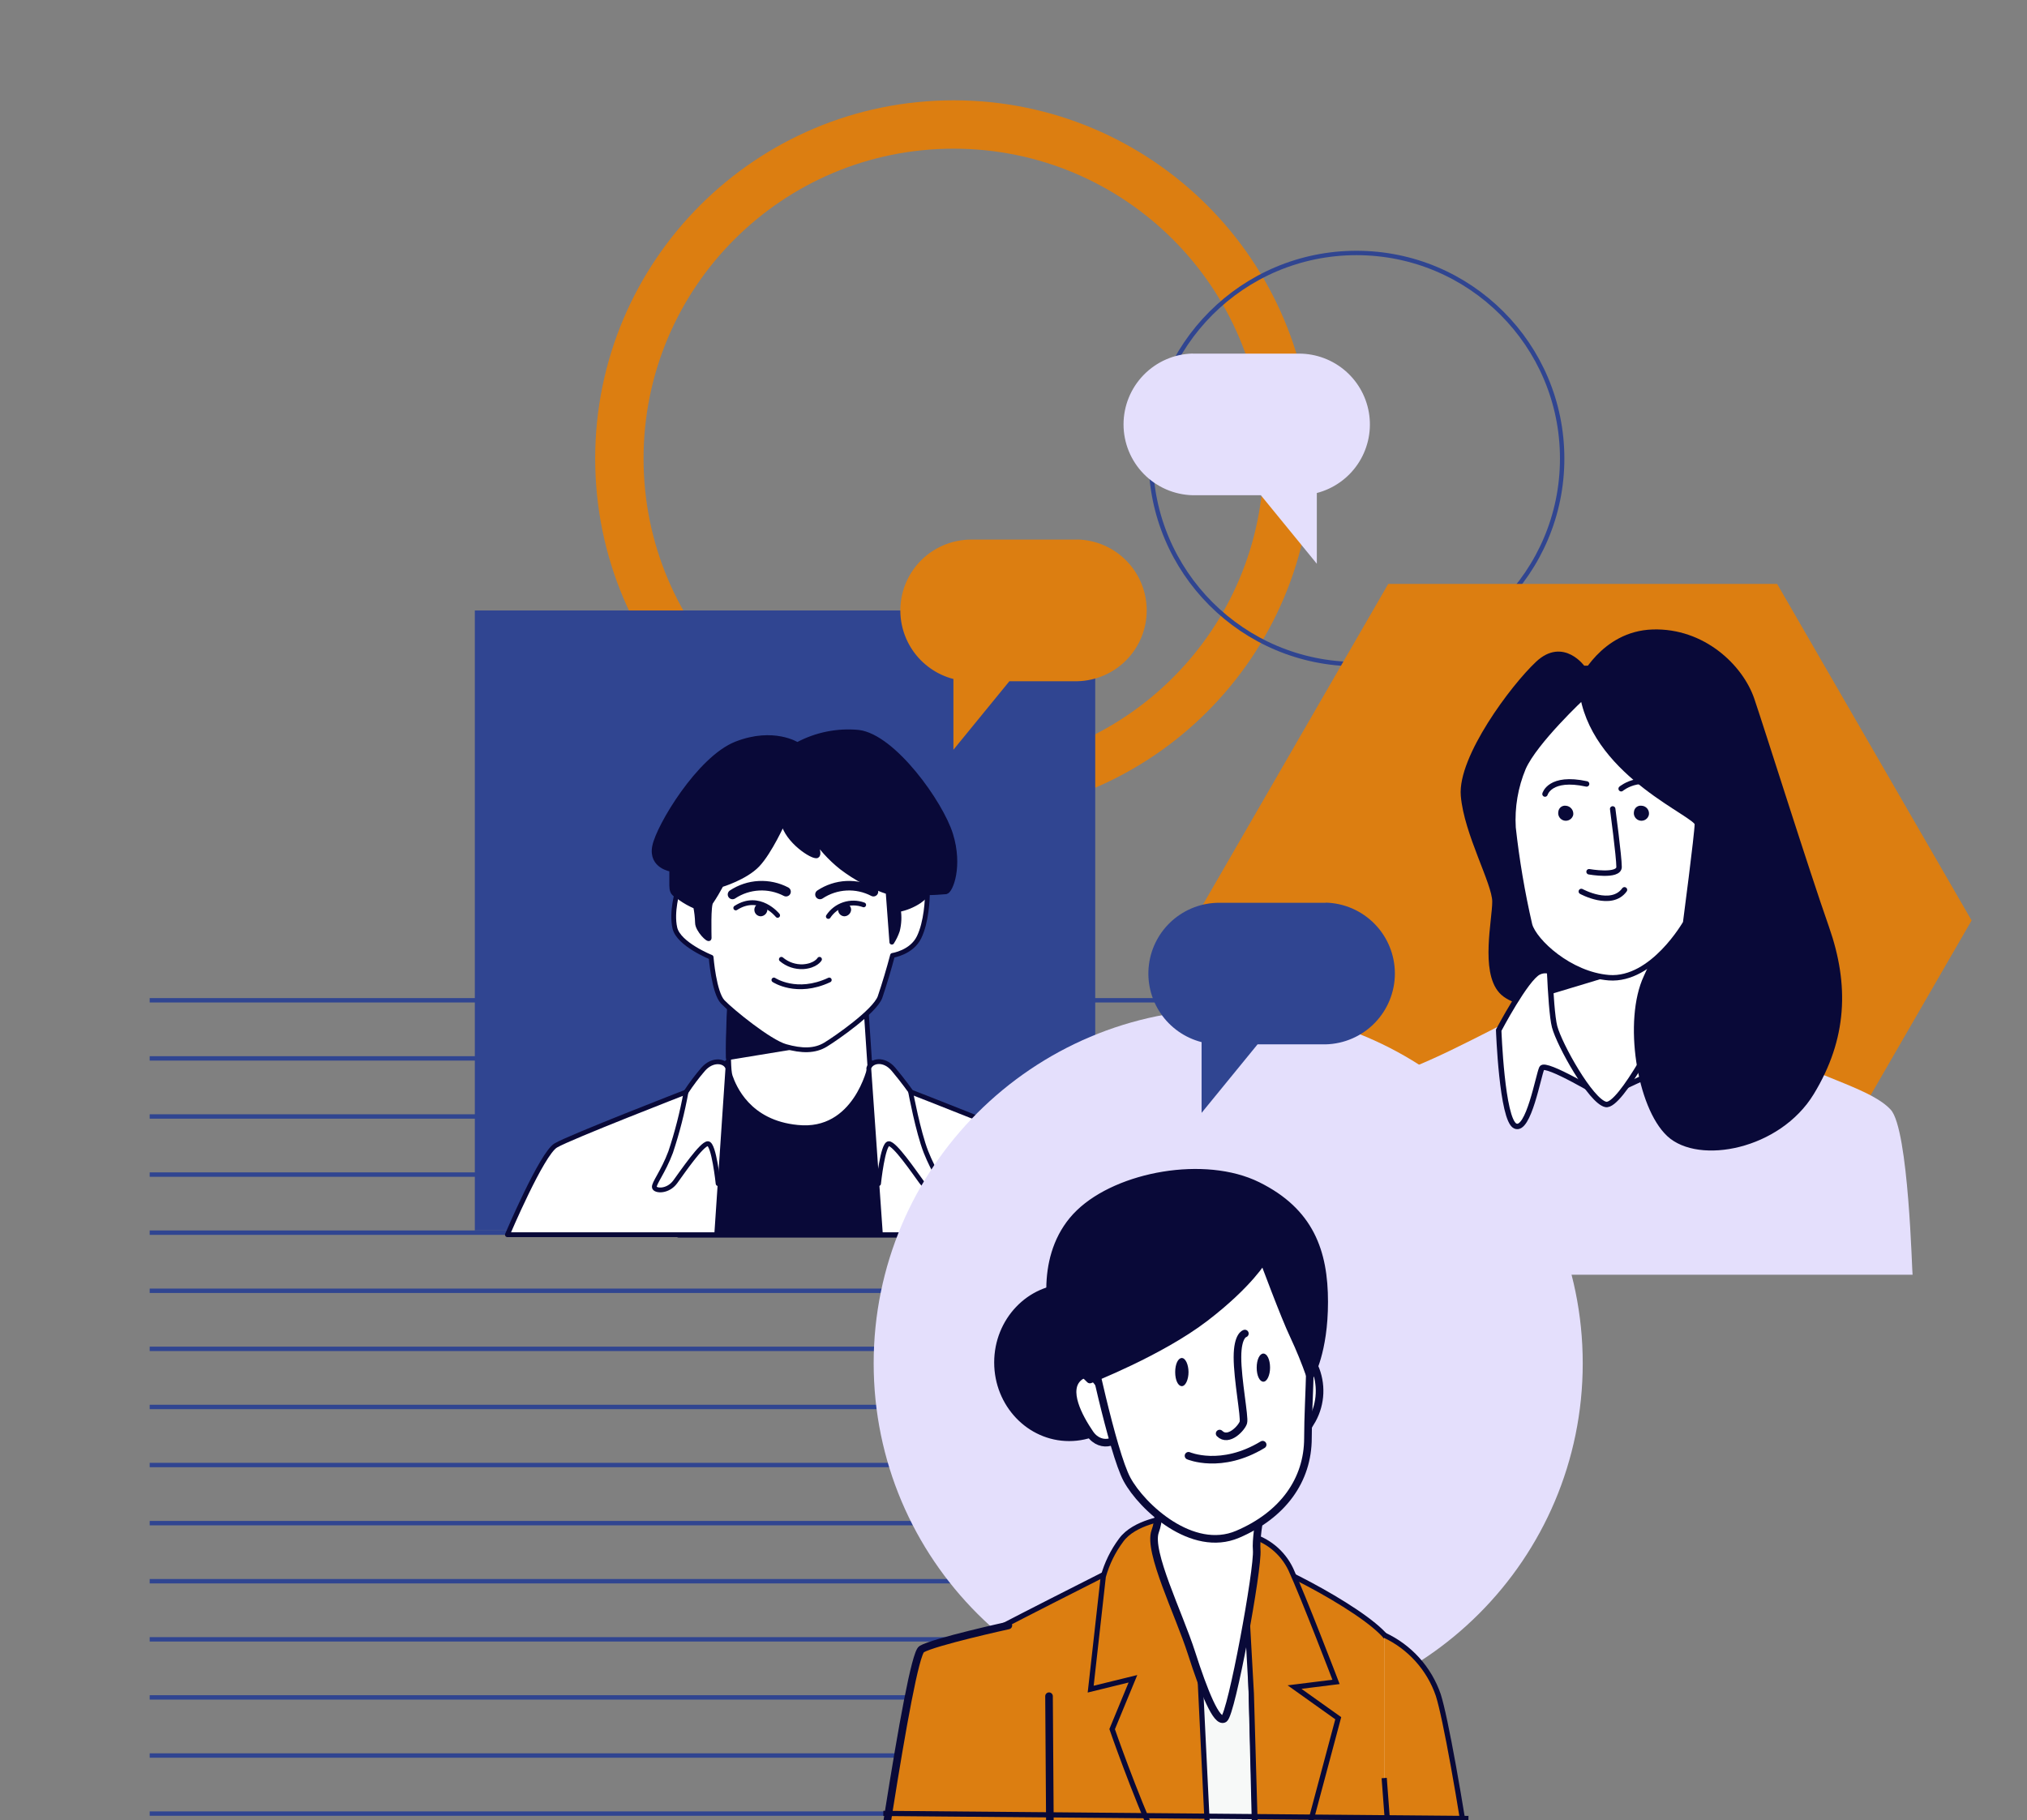 <svg width="461" height="414" viewBox="0 0 461 414" fill="none" xmlns="http://www.w3.org/2000/svg">
<rect x="0" y="0" width="461" height="414" fill="#808080" stroke="none"/>
<g clip-path="url(#clip0)">
<path d="M216.884 180.281C258.87 180.281 292.906 146.263 292.906 104.3C292.906 62.336 258.87 28.318 216.884 28.318C174.899 28.318 140.863 62.336 140.863 104.3C140.863 146.263 174.899 180.281 216.884 180.281Z" stroke="#DC7E11" stroke-width="11" stroke-miterlimit="10"/>
<path d="M308.5 151.056C334.337 151.056 355.282 130.122 355.282 104.299C355.282 78.475 334.337 57.541 308.5 57.541C282.663 57.541 261.717 78.475 261.717 104.299C261.717 130.122 282.663 151.056 308.5 151.056Z" stroke="#304591" stroke-miterlimit="10"/>
<path d="M34.044 227.525H293.032" stroke="#304591" stroke-miterlimit="10"/>
<path d="M34.044 240.744H293.032" stroke="#304591" stroke-miterlimit="10"/>
<path d="M34.044 253.953H293.032" stroke="#304591" stroke-miterlimit="10"/>
<path d="M34.044 267.172H293.032" stroke="#304591" stroke-miterlimit="10"/>
<path d="M34.044 280.381H293.032" stroke="#304591" stroke-miterlimit="10"/>
<path d="M34.044 293.6H293.032" stroke="#304591" stroke-miterlimit="10"/>
<path d="M34.044 306.809H293.032" stroke="#304591" stroke-miterlimit="10"/>
<path d="M34.044 320.027H293.032" stroke="#304591" stroke-miterlimit="10"/>
<path d="M34.044 333.236H293.032" stroke="#304591" stroke-miterlimit="10"/>
<path d="M34.044 346.455H293.032" stroke="#304591" stroke-miterlimit="10"/>
<path d="M34.044 359.664H293.032" stroke="#304591" stroke-miterlimit="10"/>
<path d="M34.044 372.883H293.032" stroke="#304591" stroke-miterlimit="10"/>
<path d="M34.044 386.092H293.032" stroke="#304591" stroke-miterlimit="10"/>
<path d="M34.044 399.311H293.032" stroke="#304591" stroke-miterlimit="10"/>
<path d="M34.044 412.52H293.032" stroke="#304591" stroke-miterlimit="10"/>
<path d="M404.169 132.811H315.731L271.503 209.366L315.731 285.922H404.169L448.398 209.366L404.169 132.811Z" fill="#DC7E11"/>
<path d="M359.989 152.03C359.989 152.03 355.506 145.621 349.804 150.949C344.103 156.278 332.125 172.38 332.846 180.971C333.567 189.563 340 200.834 340 205.071C340 209.308 337.329 220.813 341.452 225.411C345.575 230.008 360.613 229.161 360.613 229.161L368.118 228.801C368.118 228.801 385.076 233.282 393.322 228.801C401.567 224.32 398.195 203.249 397.074 199.86L395.982 196.47C395.982 196.47 398.653 179.52 393.682 169.35C388.712 159.18 382.172 154.212 375.515 153.121C370.371 152.399 365.184 152.034 359.989 152.03Z" fill="#090938" stroke="#090938" stroke-width="1.24" stroke-linecap="round" stroke-linejoin="round"/>
<path d="M430.007 252.413C425.884 247.933 415.709 245.595 401.742 238.854C387.776 232.113 382.25 228.684 382.25 228.684C376.402 226.502 368.556 227.953 365.896 228.44C363.225 227.837 355.35 226.492 349.541 228.684C349.541 228.684 343.966 232.074 330.049 238.854C316.131 245.634 305.946 247.806 301.784 252.413C297.623 257.021 296.911 289.956 296.911 289.956H434.977C434.851 289.956 434.129 256.894 430.007 252.413Z" fill="#E4DFFC"/>
<path d="M355.506 223.073C355.506 223.073 352.836 219.683 349.931 221.125C347.027 222.566 340.848 234.324 340.848 234.324C340.848 234.324 341.569 254.664 344.6 256.115C347.631 257.566 349.892 244.503 350.652 242.964C351.413 241.425 364.59 249.384 364.59 249.384L375.856 244.182C375.856 244.182 380.73 257.742 383 258.102C385.271 258.463 386.031 238.97 385.301 234.373C384.57 229.775 379.248 222.742 374.404 222.381C370.99 222.296 367.611 223.088 364.59 224.68L355.506 223.073Z" fill="white" stroke="#090938" stroke-width="1.24" stroke-linecap="round" stroke-linejoin="round"/>
<path d="M352.114 211.383C352.114 211.383 352.475 229.424 353.566 233.544C354.658 237.665 361.802 250.494 365.194 251.215C368.586 251.936 378.4 232.453 378.4 232.453L380.349 209.932C380.349 209.932 371.617 215.114 352.114 211.383Z" fill="white" stroke="#090938" stroke-width="1.24" stroke-linecap="round" stroke-linejoin="round"/>
<path d="M367.007 215.601L362.767 212.678C359.224 212.552 355.699 212.118 352.231 211.383C352.231 211.383 352.348 219.01 352.835 225.43L369.677 220.345L367.007 215.601Z" fill="#090938" stroke="#090938" stroke-width="1.24" stroke-linecap="round" stroke-linejoin="round"/>
<path d="M359.638 155.059C359.638 155.059 364.512 144.159 375.876 143.799C387.24 143.438 395.865 151.669 398.409 159.18C400.953 166.69 410.768 197.921 415.368 211.003C419.968 224.085 419.491 236.184 411.976 248.536C404.462 260.887 386.412 264.277 379.628 257.985C372.845 251.692 369.814 232.073 374.424 222.264C379.034 212.454 378.907 207.243 378.537 197.073C378.166 186.903 362.309 169.954 360.486 165.112C359.309 161.897 359.016 158.426 359.638 155.059Z" fill="#090938" stroke="#090938" stroke-width="1.24" stroke-linecap="round" stroke-linejoin="round"/>
<path d="M344.239 188.121C344.239 188.121 338.538 185.092 338.908 190.42C339.279 195.749 343.781 200.23 345.331 200.95L346.783 201.681L344.239 188.121Z" stroke="#090938" stroke-width="1.24" stroke-linecap="round" stroke-linejoin="round"/>
<path d="M359.989 158.449C359.989 158.449 349.083 168.619 346.413 174.678C344.627 178.965 343.84 183.602 344.113 188.238C344.933 195.695 346.189 203.098 347.875 210.409C348.957 214.159 356.958 221.669 365.925 222.39C375.856 223.121 383.361 209.922 383.361 209.922C383.361 209.922 386.031 189.582 386.031 187.4C386.031 185.218 363.381 176.49 359.989 158.449Z" fill="white" stroke="#090938" stroke-width="1.24" stroke-linecap="round" stroke-linejoin="round"/>
<path d="M366.773 184C366.773 184 368.225 194.9 368.225 197.199C368.225 199.498 361.403 198.29 361.403 198.29" stroke="#090938" stroke-width="1.24" stroke-linecap="round" stroke-linejoin="round"/>
<path d="M359.638 202.773C359.638 202.773 366.461 206.523 369.453 202.402" stroke="#090938" stroke-width="1.24" stroke-linecap="round" stroke-linejoin="round"/>
<path d="M357.806 185.335C357.706 185.782 357.434 186.171 357.048 186.418C356.663 186.665 356.195 186.749 355.748 186.653C355.3 186.556 354.909 186.287 354.659 185.903C354.409 185.52 354.321 185.053 354.414 184.605C354.436 184.405 354.497 184.212 354.595 184.036C354.692 183.86 354.824 183.706 354.982 183.581C355.14 183.457 355.321 183.366 355.515 183.312C355.708 183.259 355.911 183.245 356.11 183.27C356.36 183.288 356.603 183.357 356.825 183.472C357.047 183.587 357.244 183.745 357.402 183.939C357.561 184.132 357.679 184.355 357.748 184.596C357.817 184.836 357.837 185.087 357.806 185.335Z" fill="#090938"/>
<path d="M375.008 185.335C374.908 185.782 374.636 186.171 374.25 186.418C373.865 186.665 373.397 186.749 372.95 186.653C372.502 186.556 372.111 186.287 371.861 185.903C371.611 185.52 371.523 185.053 371.617 184.605C371.638 184.405 371.7 184.212 371.797 184.036C371.894 183.86 372.026 183.706 372.184 183.581C372.342 183.457 372.523 183.366 372.717 183.312C372.911 183.259 373.113 183.245 373.312 183.27C373.566 183.276 373.815 183.337 374.044 183.448C374.272 183.559 374.473 183.718 374.634 183.914C374.795 184.11 374.912 184.339 374.976 184.584C375.041 184.829 375.052 185.086 375.008 185.335Z" fill="#090938"/>
<path d="M351.383 180.611C351.383 180.611 352.475 176.491 360.837 178.312" stroke="#090938" stroke-width="1.24" stroke-linecap="round" stroke-linejoin="round"/>
<path d="M368.703 179.403C368.703 179.403 374.034 174.922 380.34 180.485" stroke="#090938" stroke-width="1.24" stroke-linecap="round" stroke-linejoin="round"/>
<path d="M249.086 138.861H107.989V279.884H249.086V138.861Z" fill="#304591"/>
<path d="M245.061 122.738H220.871C216.95 122.741 213.165 124.173 210.223 126.764C207.282 129.356 205.387 132.93 204.892 136.817C204.398 140.705 205.337 144.639 207.536 147.884C209.734 151.129 213.041 153.462 216.836 154.446V170.538L229.564 154.952H245.061C249.269 154.849 253.27 153.105 256.21 150.094C259.149 147.083 260.795 143.043 260.795 138.836C260.795 134.628 259.149 130.588 256.21 127.577C253.27 124.566 249.269 122.822 245.061 122.719V122.738Z" fill="#DC7E11"/>
<path d="M271.259 80.433H295.449C299.37 80.437 303.156 81.868 306.097 84.46C309.038 87.051 310.933 90.625 311.428 94.513C311.922 98.4 310.983 102.334 308.784 105.579C306.586 108.824 303.28 111.157 299.484 112.141V128.234L286.756 112.648H271.259C267.051 112.544 263.05 110.801 260.11 107.79C257.171 104.778 255.525 100.738 255.525 96.531C255.525 92.324 257.171 88.283 260.11 85.272C263.05 82.261 267.051 80.517 271.259 80.414V80.433Z" fill="#E4DFFC"/>
<path d="M166.808 240.462L154.537 250.398L154.323 280.956H209.224L206.475 247.544L193.679 238.66L166.808 240.462Z" fill="#090938" stroke="#090938" stroke-width="1.09" stroke-linecap="round" stroke-linejoin="round"/>
<path d="M166.067 228.091C166.067 228.091 165.219 242.362 166.067 244.798C166.915 247.233 170.19 255.367 181.408 256.429C194.634 257.802 197.85 242.684 197.85 242.684L196.875 228.072C196.875 228.072 188.406 229.972 181.281 229.134C174.157 228.296 165.687 227.186 165.687 227.186" fill="white"/>
<path d="M166.067 228.091C166.067 228.091 165.219 242.362 166.067 244.798C166.915 247.233 170.19 255.367 181.408 256.429C194.634 257.802 197.85 242.684 197.85 242.684L196.875 228.072C196.875 228.072 188.406 229.972 181.281 229.134C174.157 228.296 165.687 227.186 165.687 227.186" stroke="#090938" stroke-width="1.09" stroke-linecap="round" stroke-linejoin="round"/>
<path d="M183.416 233.165L171.145 227.875L165.755 227.242L165.96 228.09C165.96 228.09 165.541 235.493 165.648 240.568L183.416 237.646V233.165Z" fill="#090938" stroke="#090938" stroke-width="1.09" stroke-linecap="round" stroke-linejoin="round"/>
<path d="M154.118 202.618C154.118 202.618 152.637 207.381 153.485 211.083C154.333 214.785 161.73 217.736 161.73 217.736C161.73 217.736 162.364 225.773 164.371 227.887C166.379 230 174.956 236.985 178.659 238.037C182.363 239.089 185.316 239.099 187.753 237.618C190.189 236.137 198.864 230.108 200.131 226.835C201.196 223.659 202.148 220.487 202.986 217.317C202.986 217.317 207.323 216.684 209.019 213.197C210.715 209.71 210.92 204.527 210.92 203.047C210.92 201.566 206.69 198.283 203.834 196.169C200.979 194.056 183.942 183.594 180.882 183.379C177.821 183.165 174.001 184.227 172.627 185.493L154.118 202.618Z" fill="white" stroke="#090938" stroke-width="1.09" stroke-linecap="round" stroke-linejoin="round"/>
<path d="M177.704 218.203C179.087 219.376 180.864 219.978 182.675 219.888C185.531 219.684 186.379 218.203 186.379 218.203" stroke="#090938" stroke-width="1.09" stroke-linecap="round" stroke-linejoin="round"/>
<path d="M176.008 222.908C176.008 222.908 181.193 226.396 188.601 222.908" stroke="#090938" stroke-width="1.09" stroke-linecap="round" stroke-linejoin="round"/>
<path d="M176.856 208.21C176.856 208.21 172.734 203.037 167.334 206.524" stroke="#090938" stroke-width="1.09" stroke-linecap="round" stroke-linejoin="round"/>
<path d="M188.386 208.462C189.234 207.181 190.488 206.224 191.948 205.745C193.407 205.266 194.985 205.293 196.427 205.822" stroke="#090938" stroke-width="1.09" stroke-linecap="round" stroke-linejoin="round"/>
<path d="M174.527 206.942C174.527 206.649 174.44 206.362 174.277 206.119C174.115 205.875 173.883 205.686 173.613 205.574C173.342 205.462 173.044 205.432 172.757 205.489C172.469 205.547 172.205 205.688 171.998 205.895C171.791 206.102 171.65 206.366 171.593 206.653C171.536 206.94 171.565 207.238 171.677 207.508C171.789 207.779 171.979 208.01 172.223 208.173C172.466 208.335 172.753 208.422 173.046 208.422C173.43 208.397 173.793 208.233 174.065 207.961C174.338 207.688 174.502 207.326 174.527 206.942Z" fill="#090938"/>
<path d="M193.571 206.942C193.571 206.649 193.484 206.362 193.322 206.119C193.159 205.875 192.927 205.686 192.657 205.574C192.386 205.462 192.088 205.432 191.801 205.489C191.513 205.547 191.249 205.688 191.042 205.895C190.835 206.102 190.694 206.366 190.637 206.653C190.58 206.94 190.609 207.238 190.721 207.508C190.833 207.779 191.023 208.01 191.267 208.173C191.51 208.335 191.797 208.422 192.09 208.422C192.474 208.397 192.837 208.233 193.109 207.961C193.382 207.688 193.546 207.326 193.571 206.942Z" fill="#090938"/>
<path d="M178.767 202.822C176.867 201.829 174.735 201.364 172.593 201.475C170.452 201.587 168.38 202.27 166.594 203.455" stroke="#090938" stroke-width="2.17" stroke-miterlimit="10" stroke-linecap="round"/>
<path d="M198.649 202.822C196.751 201.829 194.62 201.364 192.481 201.475C190.341 201.587 188.27 202.27 186.486 203.455" stroke="#090938" stroke-width="2.17" stroke-miterlimit="10" stroke-linecap="round"/>
<path d="M178.123 186.963C178.123 186.963 175.063 193.782 172.276 196.705C169.488 199.627 164.03 201.254 164.03 201.254C163.289 202.627 162.549 203.894 161.701 205.15C161.067 205.783 161.282 212.651 161.282 213.391C161.282 214.131 158.631 211.492 158.631 209.904C158.597 208.66 158.456 207.422 158.212 206.202C156.98 205.683 155.81 205.03 154.722 204.254C153.875 203.406 152.773 203.621 152.773 201.4V197.747C152.773 197.747 148.017 197.114 148.875 192.564C149.732 188.015 159.03 172.478 167.49 169.186C175.95 165.893 181.349 169.39 181.349 169.39C185.606 167.092 190.451 166.112 195.267 166.575C203.201 167.549 213.99 182.648 216.212 189.837C218.434 197.026 216.212 202.627 215.15 202.841C213.775 202.949 212.401 203.056 211.027 203.056C211.027 203.056 210.812 203.689 209.078 204.955C207.634 205.914 206.014 206.576 204.312 206.904C204.562 208.49 204.489 210.11 204.097 211.667C203.783 212.595 203.357 213.481 202.83 214.307L201.982 202.89C198.173 201.617 194.6 199.725 191.408 197.289C188.785 195.213 186.532 192.71 184.741 189.886C184.741 189.886 186.69 194.221 185.803 194.639C184.917 195.058 178.971 191.298 178.123 186.963Z" fill="#090938" stroke="#090938" stroke-width="1.09" stroke-linecap="round" stroke-linejoin="round"/>
<path d="M165.541 242.995L162.997 280.849H115.396C115.396 280.849 123.193 262.448 126.4 260.548C129.606 258.649 156.019 248.401 156.019 248.401C157.205 246.591 158.507 244.86 159.917 243.219C162.159 240.676 165.112 241.309 165.541 242.995Z" fill="white" stroke="#090938" stroke-width="1.09" stroke-linecap="round" stroke-linejoin="round"/>
<path d="M156.019 248.4C155.179 253.023 154.013 257.58 152.53 262.038C150.834 266.587 148.631 269.227 148.826 270.074C149.021 270.922 151.896 271.127 153.582 268.808C155.268 266.49 159.615 260.138 160.989 260.138C162.364 260.138 163.319 269.227 163.319 269.227" fill="white"/>
<path d="M156.019 248.4C155.179 253.023 154.013 257.58 152.53 262.038C150.834 266.587 148.631 269.227 148.826 270.074C149.021 270.922 151.896 271.127 153.582 268.808C155.268 266.49 159.615 260.138 160.989 260.138C162.364 260.138 163.319 269.227 163.319 269.227" stroke="#090938" stroke-width="1.09" stroke-linecap="round" stroke-linejoin="round"/>
<path d="M197.587 242.994L200.238 280.848H247.839C247.839 280.848 240.042 262.447 236.835 260.548C233.629 258.648 207.216 248.4 207.216 248.4C207.216 248.4 205.423 245.858 203.201 243.218C200.979 240.578 198.016 241.309 197.587 242.994Z" fill="white" stroke="#090938" stroke-width="1.09" stroke-linecap="round" stroke-linejoin="round"/>
<path d="M207.109 248.4C207.109 248.4 208.805 257.489 210.598 262.038C212.391 266.587 214.497 269.227 214.302 270.074C214.107 270.922 211.241 271.127 209.546 268.808C207.85 266.49 203.513 260.138 202.138 260.138C200.764 260.138 199.809 269.227 199.809 269.227" fill="white"/>
<path d="M207.109 248.4C207.109 248.4 208.805 257.489 210.598 262.038C212.391 266.587 214.497 269.227 214.302 270.074C214.107 270.922 211.241 271.127 209.546 268.808C207.85 266.49 203.513 260.138 202.138 260.138C200.764 260.138 199.809 269.227 199.809 269.227" stroke="#090938" stroke-width="1.09" stroke-linecap="round" stroke-linejoin="round"/>
<path d="M279.329 390.689C323.86 390.689 359.96 354.608 359.96 310.1C359.96 265.593 323.86 229.512 279.329 229.512C234.798 229.512 198.698 265.593 198.698 310.1C198.698 354.608 234.798 390.689 279.329 390.689Z" fill="#E4DFFC"/>
<path d="M301.502 205.344H277.312C273.386 205.337 269.594 206.763 266.647 209.354C263.699 211.945 261.799 215.522 261.304 219.414C260.808 223.305 261.752 227.244 263.956 230.49C266.161 233.735 269.475 236.065 273.277 237.041V253.134L286.005 237.548H301.502C305.71 237.445 309.711 235.701 312.65 232.69C315.59 229.679 317.236 225.638 317.236 221.431C317.236 217.224 315.59 213.184 312.65 210.172C309.711 207.161 305.71 205.418 301.502 205.314V205.344Z" fill="#304591"/>
<path d="M254.456 521.036C254.456 521.036 286.824 523.062 305.205 519.857L298.968 366.852C298.968 366.852 294.748 359.78 283.286 355.738C271.824 351.695 258.16 357.423 253.443 362.81C248.726 368.197 252.098 520.529 252.098 520.529L254.456 521.036Z" fill="#F7F9F8" stroke="#263238" stroke-width="1.73" stroke-linecap="round" stroke-linejoin="round"/>
<path d="M255.801 355.738C255.801 355.738 223.639 371.908 218.882 374.772C214.126 377.636 213.824 387.923 213.824 392.638C213.824 397.352 215.169 613.042 215.169 613.042C227.312 613.841 239.503 612.589 251.23 609.34C262.827 606.308 273.741 601.102 283.393 593.998L278.062 478.292L271.99 376.682C271.99 376.458 268.277 348.325 255.801 355.738Z" fill="#DC7E11" stroke="#090938" stroke-width="1.18" stroke-miterlimit="10"/>
<path d="M265.411 345.287C265.411 345.287 257.994 346.135 254.963 350.343C253.118 352.824 251.746 355.624 250.919 358.603L248.053 384.213L257.663 381.855L252.936 393.311C252.936 393.311 257.809 407.465 263.218 419.437C268.628 431.409 276.542 455.83 276.542 455.83L272.828 379.333C272.828 379.333 272.828 357.084 271.142 352.369C269.456 347.654 267.77 345.287 265.411 345.287Z" fill="#DC7E11" stroke="#090938" stroke-width="1.18" stroke-miterlimit="10"/>
<path d="M283.958 360.793L289.689 592.818L323.07 602.258L318.197 425.494C318.197 425.494 319.035 380.003 316.17 373.769C313.305 367.534 287.672 354.579 285.138 354.89C282.604 355.202 283.958 360.793 283.958 360.793Z" fill="#DC7E11" stroke="#090938" stroke-width="1.18" stroke-miterlimit="10"/>
<path d="M283.958 349.164C286.04 349.666 287.983 350.626 289.645 351.974C291.308 353.322 292.648 355.025 293.568 356.957C296.434 363.191 303.851 382.567 303.851 382.567L294.416 383.745L304.357 390.827L286.658 457.067L284.592 385.226L282.945 355.554C283.12 355.739 281.093 350.849 283.958 349.164Z" fill="#DC7E11" stroke="#090938" stroke-width="1.18" stroke-miterlimit="10"/>
<path d="M263.218 335.516C263.218 335.516 264.407 343.776 262.721 348.325C261.035 352.874 268.111 367.028 270.976 375.961C273.842 384.894 276.707 391.966 278.393 390.953C280.079 389.94 286.19 356.751 285.81 352.533C285.43 348.316 288.344 335.516 288.344 335.516C288.344 335.516 272.662 340.065 263.218 335.516Z" fill="white" stroke="#090938" stroke-width="1.73" stroke-linecap="round" stroke-linejoin="round"/>
<path d="M243.16 326.924C252.098 326.924 259.349 319.307 259.349 309.907C259.349 300.506 252.098 292.889 243.16 292.889C234.223 292.889 226.972 300.506 226.972 309.907C226.972 319.307 234.223 326.924 243.16 326.924Z" fill="#090938" stroke="#090938" stroke-width="1.73" stroke-linecap="round" stroke-linejoin="round"/>
<path d="M251.591 317.826C251.591 317.826 248.726 310.413 245.353 313.277C241.981 316.141 245.353 322.375 247.878 326.077C250.402 329.779 255.295 328.103 254.797 324.392C254.218 321.997 253.124 319.756 251.591 317.826Z" fill="white" stroke="#090938" stroke-width="1.73" stroke-linecap="round" stroke-linejoin="round"/>
<path d="M295.595 313.277C295.595 313.277 297.106 306.195 298.968 310.91C299.801 312.813 300.188 314.88 300.1 316.955C300.012 319.03 299.452 321.057 298.461 322.882C296.775 325.746 297.106 325.405 296.434 322.882C295.986 319.697 295.706 316.491 295.595 313.277Z" fill="white" stroke="#090938" stroke-width="1.73" stroke-linecap="round" stroke-linejoin="round"/>
<path d="M247.556 304.179C247.556 304.179 252.946 330.295 256.328 336.529C259.71 342.764 271.162 353.381 281.454 348.998C291.746 344.614 297.467 336.695 297.467 327.09C297.467 317.485 298.812 305.182 297.126 294.574C296.259 289.771 293.786 285.404 290.112 282.188C286.438 278.973 281.78 277.099 276.902 276.874C267.789 276.543 253.511 281.745 250.763 290.863C249.24 295.18 248.166 299.642 247.556 304.179Z" fill="white" stroke="#090938" stroke-width="1.73" stroke-linecap="round" stroke-linejoin="round"/>
<path d="M247.878 313.783C247.878 313.783 263.901 307.539 274.017 299.795C284.134 292.051 287.331 286.479 287.331 286.479C287.331 286.479 292.204 299.62 294.241 303.838C295.63 306.806 296.869 309.843 297.954 312.936C297.954 312.936 301.161 307.539 301.161 296.132C301.161 284.725 297.954 275.578 285.986 269.675C274.017 263.772 254.456 267.318 245.519 275.91C236.582 284.501 238.443 298.314 240.646 303.886C242.404 307.615 244.858 310.975 247.878 313.783Z" fill="#090938" stroke="#090938" stroke-width="1.73" stroke-linecap="round" stroke-linejoin="round"/>
<path d="M283.12 303.33C283.12 303.33 281.434 303.671 281.434 308.727C281.434 313.782 283.12 322.364 282.779 323.553C282.438 324.741 279.407 328.102 277.38 326.076" stroke="#090938" stroke-width="1.73" stroke-linecap="round" stroke-linejoin="round"/>
<path d="M270.304 331.132C270.304 331.132 277.721 334.337 287.165 328.609" stroke="#090938" stroke-width="1.73" stroke-linecap="round" stroke-linejoin="round"/>
<path d="M270.304 312.097C270.304 313.783 269.631 315.293 268.783 315.293C267.935 315.293 267.273 313.948 267.273 312.097C267.273 310.247 267.945 308.893 268.783 308.893C269.622 308.893 270.304 310.412 270.304 312.097Z" fill="#090938"/>
<path d="M288.851 311.086C288.851 312.771 288.179 314.281 287.331 314.281C286.483 314.281 285.81 312.937 285.81 311.086C285.81 309.235 286.492 307.881 287.331 307.881C288.169 307.881 288.851 309.225 288.851 311.086Z" fill="#090938"/>
<path d="M314.806 371.908C317.67 373.234 320.237 375.126 322.351 377.47C324.465 379.813 326.082 382.561 327.105 385.546C330.312 395.482 340.75 461.878 338.577 468.112C336.218 474.346 330.653 479.227 320.702 475.856C310.751 472.486 295.41 456.15 295.41 456.15L307.389 426.322L316.823 431.193L314.806 404.434" fill="white"/>
<path d="M314.806 371.908C317.67 373.234 320.237 375.126 322.351 377.47C324.465 379.813 326.082 382.561 327.105 385.546C330.312 395.482 340.75 461.878 338.577 468.112C336.218 474.346 330.653 479.227 320.702 475.856C310.751 472.486 295.41 456.15 295.41 456.15L307.389 426.322L316.823 431.193L314.806 404.434" fill="#DC7E11"/>
<path d="M314.806 371.908C317.67 373.234 320.237 375.126 322.351 377.47C324.465 379.813 326.082 382.561 327.105 385.546C330.312 395.482 340.75 461.878 338.577 468.112C336.218 474.346 330.653 479.227 320.702 475.856C310.751 472.486 295.41 456.15 295.41 456.15L307.389 426.322L316.823 431.193L314.806 404.434" stroke="#090938" stroke-width="1.18" stroke-miterlimit="10"/>
<path d="M229.33 369.727C229.33 369.727 212.479 373.428 209.614 375.113C206.748 376.799 197.304 444.539 195.452 455.965C193.425 467.431 213.152 469.603 219.048 471.98C224.945 474.357 268.618 477.532 268.618 477.532L269.125 442.318L238.911 434.525L238.58 385.819" fill="#DC7E11"/>
<path d="M229.33 369.727C229.33 369.727 212.479 373.428 209.614 375.113C206.748 376.799 197.304 444.539 195.452 455.965C193.425 467.431 213.152 469.603 219.048 471.98C224.945 474.357 268.618 477.532 268.618 477.532L269.125 442.318L238.911 434.525L238.58 385.819" stroke="#090938" stroke-width="1.18" stroke-miterlimit="10"/>
<path d="M229.33 369.727C229.33 369.727 212.479 373.428 209.614 375.113C206.748 376.799 197.304 444.539 195.452 455.965C193.425 467.431 213.152 469.603 219.048 471.98C224.945 474.357 268.618 477.532 268.618 477.532L269.125 442.318L238.911 434.525L238.58 385.819" stroke="#090938" stroke-width="1.73" stroke-linecap="round" stroke-linejoin="round"/>
<path d="M200.891 412.48L333.967 413.64" stroke="#090938" stroke-width="1.18" stroke-miterlimit="10"/>
</g>
<defs>
<clipPath id="clip0">
<rect width="461" height="414" fill="white"/>
</clipPath>
</defs>
</svg>
